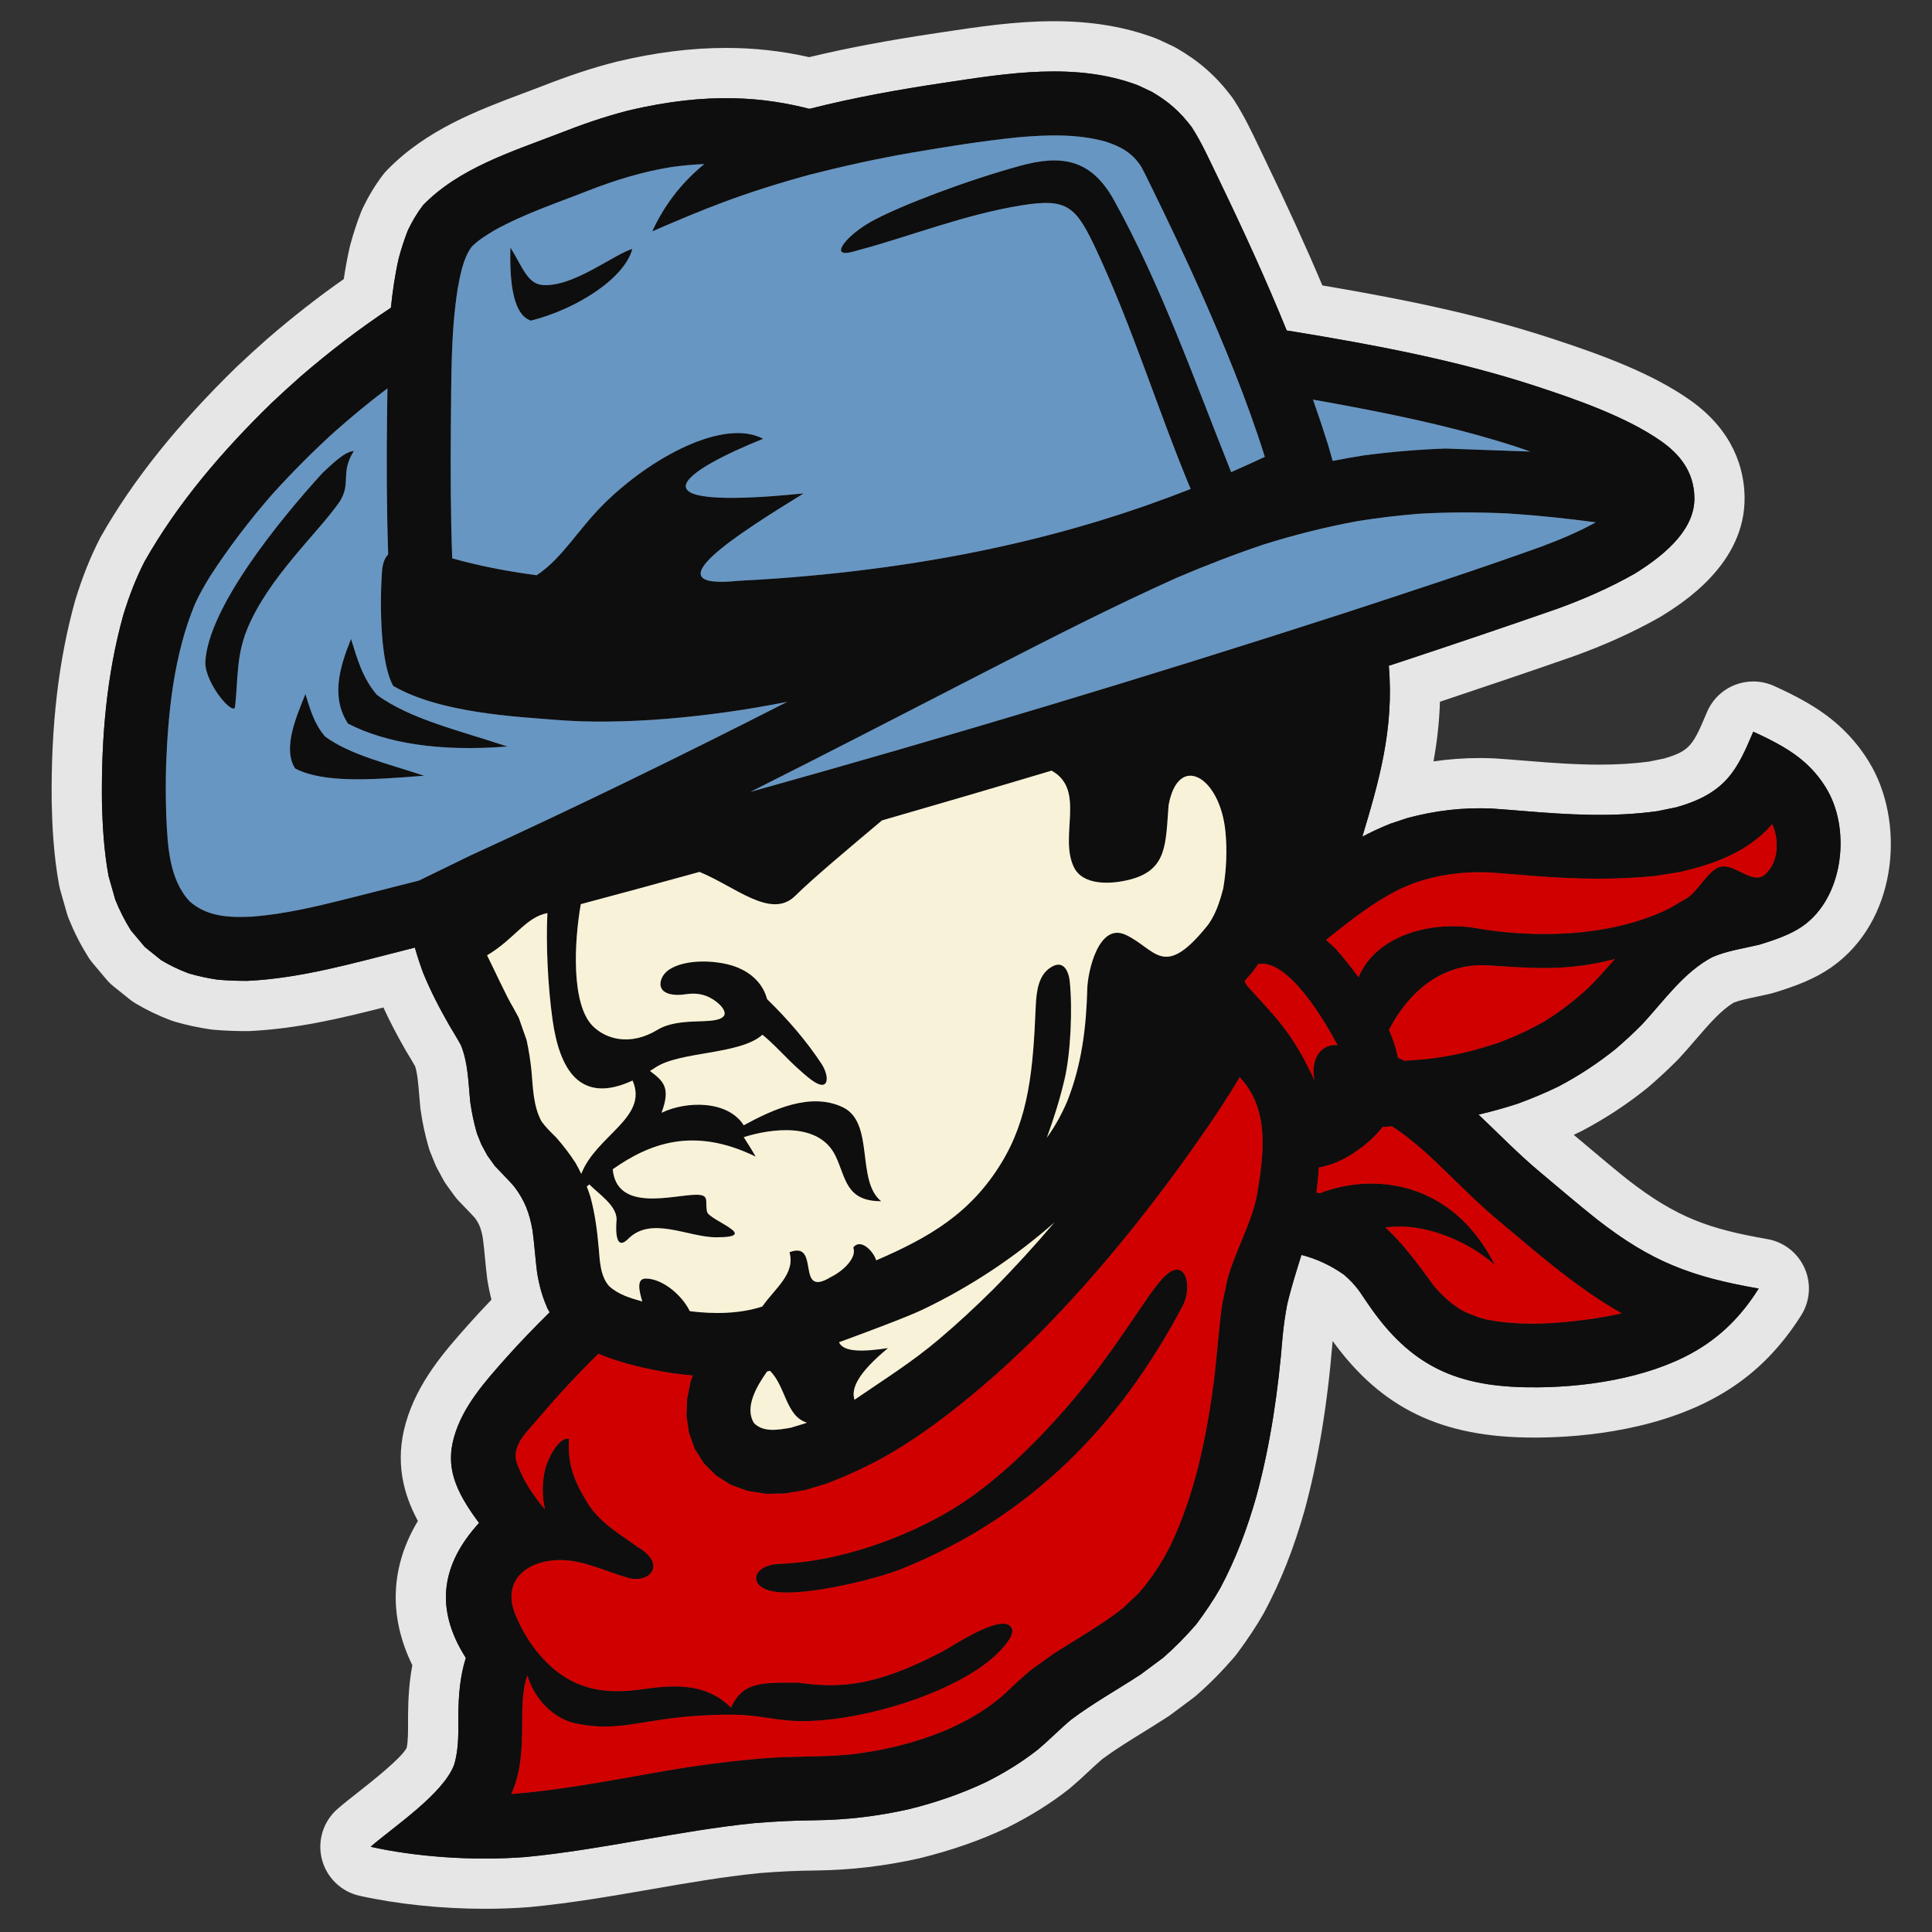 ﻿<?xml version="1.0" encoding="utf-8"?>
<svg xmlns="http://www.w3.org/2000/svg" xmlns:xlink="http://www.w3.org/1999/xlink" width="348pt" height="348pt" viewBox="0 0 348 348" version="1.1">
  <rect x="0" y="0" width="348" height="348" fill="#333333" stroke="none"/>
  <style type="text/css"><![CDATA[.fil0{fill:#FFFFFF}
.fil1{fill:#E6E6E6}
.fil2{fill:#0E0E0E}
.fil3{fill:#6896C2}
.fil4{fill:#D10000}
.fil5{fill:#F8F2D8}
]]></style>
  <g id="surface1">
    <path style="fill-rule:nonzero;fill-opacity:1;" d="M 222.145 128.883 C 226.602 127.484 231.051 126.07 235.504 124.648 C 231.051 126.07 226.598 127.484 222.141 128.883 Z M 222.145 128.883 " stroke-width="1" class="fil1" />
    <path style="fill-rule:nonzero;fill-opacity:1;" d="M 227.938 134.246 L 227.477 133.629 L 227.938 134.25 L 229.246 136.695 L 229.336 136.914 L 229.246 136.691 Z M 227.938 134.246 " stroke-width="1" class="fil1" />
    <path style="fill-rule:nonzero;fill-opacity:1;" d="M 232.391 152.684 C 232.387 154.051 232.324 155.379 232.23 156.703 C 232.324 155.379 232.387 154.051 232.395 152.688 L 232.117 148.691 Z M 232.391 152.684 " stroke-width="1" class="fil1" />
    <path style="fill-rule:nonzero;fill-opacity:1;" d="M 324.727 166.801 C 322.637 168.258 320.082 169.188 316.887 170.164 C 314.051 170.84 311.121 171.246 308.434 172.398 C 303.219 175.168 299.703 180.309 295.758 184.551 C 294.219 186.094 292.652 187.551 290.996 188.965 C 287.711 191.59 284.43 193.746 280.711 195.707 C 278.305 196.871 275.918 197.871 273.41 198.789 C 271.043 199.566 268.695 200.215 266.32 200.766 C 270.012 204.254 273.547 207.922 277.461 211.176 C 280.82 213.988 284.152 216.848 287.578 219.578 C 297.523 227.355 304.781 230.008 316.789 232.102 C 314.062 236.402 310.867 239.891 306.535 242.66 C 298.574 247.766 287.121 249.793 277.105 249.891 C 263.684 250.031 254.957 246.918 247.09 235.84 C 246.332 234.773 245.602 233.688 244.863 232.586 C 243.984 231.395 243.18 230.551 242.066 229.594 C 239.738 227.953 237.148 226.734 234.422 226.039 C 233.5 229.008 232.551 231.965 231.848 234.992 C 231.484 236.898 231.23 238.738 231.039 240.648 C 230.254 250.422 228.875 260.031 226.316 269.496 C 224.676 275.273 222.648 280.727 219.812 286.043 C 218.504 288.344 217.055 290.449 215.477 292.578 C 213.57 294.773 211.707 296.68 209.523 298.594 L 205.477 301.602 C 201.301 304.336 196.945 306.75 192.945 309.746 C 190.895 311.465 189.051 313.371 187.004 315.098 C 184.027 317.441 180.957 319.324 177.57 321.02 C 173.027 323.164 168.449 324.719 163.582 325.914 C 158.008 327.156 152.555 327.805 146.844 327.875 C 143.152 327.902 139.52 328.09 135.852 328.391 C 122.008 329.793 108.5 333.176 94.66 334.496 C 84.895 335.25 74.621 334.398 66.75 332.648 C 70.93 329.031 79.82 323.133 81.793 317.891 C 82.68 315 82.547 311.977 82.555 308.992 C 82.598 305.426 82.832 302.055 83.906 298.629 C 78.199 289.676 79.543 281.703 86.289 274.32 C 81.844 268.375 80.281 264.156 81.789 258.836 C 83.363 253.301 87.379 248.84 91.125 244.617 C 93.648 241.777 96.309 239.047 99.004 236.375 C 98.887 236.18 98.781 235.992 98.664 235.789 C 97.676 233.59 97.141 231.613 96.746 229.254 C 96.422 226.715 96.27 224.16 95.922 221.629 C 95.379 218.496 94.516 216.215 92.578 213.676 C 91.48 212.422 90.293 211.254 89.16 210.051 L 87.785 208.141 L 86.715 206.172 L 85.918 204.191 C 85.371 202.305 84.996 200.547 84.719 198.617 C 84.352 195.133 84.352 191.523 83.02 188.254 C 82.344 187.02 81.605 185.832 80.891 184.625 C 79.129 181.555 77.543 178.484 76.195 175.184 C 75.637 173.676 75.148 172.191 74.73 170.684 C 74.09 170.848 73.457 171.008 72.824 171.172 C 63.512 173.52 54.16 176.227 44.516 176.68 C 42.723 176.684 41 176.621 39.215 176.465 C 37.406 176.199 35.758 175.84 33.996 175.336 C 32.215 174.664 30.695 173.934 29.051 172.965 L 26.094 170.586 L 23.574 167.59 C 22.434 165.762 21.582 164.074 20.77 162.078 L 19.551 157.793 C 18.727 153.273 18.465 148.871 18.363 144.305 C 18.242 133 19.168 121.68 22.211 110.766 C 23.242 107.402 24.43 104.297 26.023 101.164 C 32.035 90.543 40.145 81.137 48.848 72.652 C 50.598 71.004 52.352 69.395 54.145 67.812 C 59.355 63.324 64.73 59.188 70.41 55.434 C 70.715 52.438 71.152 49.453 71.828 46.492 C 72.293 44.758 72.82 43.141 73.477 41.461 C 74.273 39.812 75.07 38.469 76.172 36.988 C 82.609 30.332 92.031 27.375 100.48 24.125 C 104.648 22.488 108.758 21.035 113.113 19.926 C 127.848 16.402 137.941 17.602 145.801 19.605 C 153.785 17.578 161.906 16.125 170.062 14.906 C 181.523 13.18 193.816 11.141 204.973 15.363 L 207.41 16.504 C 210.426 18.242 212.562 20.113 214.664 22.898 C 216.551 25.836 217.984 29.113 219.512 32.242 C 223.844 41.211 228.016 50.289 231.77 59.531 C 232.016 59.562 232.27 59.605 232.516 59.641 C 247.375 62.078 262.25 64.844 276.57 69.527 C 283.805 71.887 293.02 75.102 299.219 79.469 C 302.566 81.832 305.117 84.957 305.203 89.613 C 305.297 94.926 300.781 99.414 294.43 103.348 C 289.863 105.918 285.207 107.969 280.285 109.734 C 270.809 113.031 261.297 116.246 251.766 119.395 C 248.648 120.414 245.527 121.418 242.406 122.426 C 244.988 121.59 247.578 120.762 250.16 119.922 C 251.137 131.375 248.32 140.926 245.395 150.695 C 244.48 151.18 243.574 151.699 242.672 152.242 C 245.184 150.742 247.688 149.465 250.43 148.371 L 253.57 147.328 C 258.57 146 263.516 145.41 268.703 145.637 C 270.633 145.766 272.574 145.93 274.512 146.086 C 282.57 146.754 290.516 147.227 298.574 146.102 L 301.941 145.41 C 310.977 142.863 312.918 138.605 315.805 131.797 C 319.551 133.496 322.66 135.156 325.121 137.355 C 326.895 138.949 328.289 140.734 329.324 142.629 C 333.348 150 331.902 161.762 324.727 166.801 M 337.262 138.293 C 335.691 135.43 333.641 132.852 331.16 130.625 C 327.582 127.426 323.465 125.336 319.543 123.555 C 318.355 123.02 317.078 122.746 315.801 122.746 C 314.688 122.746 313.574 122.953 312.516 123.363 C 310.242 124.25 308.422 126.016 307.473 128.262 C 304.996 134.098 304.508 135.246 299.777 136.617 L 297.039 137.18 C 294.277 137.551 291.348 137.73 288.094 137.73 C 283.812 137.73 279.391 137.41 275.254 137.066 L 274.461 137.004 C 272.734 136.863 271.008 136.723 269.289 136.609 C 268.234 136.562 267.375 136.543 266.52 136.543 C 263.73 136.543 260.977 136.742 258.207 137.145 C 258.828 133.73 259.258 130.16 259.367 126.402 C 267.586 123.664 275.598 120.941 283.25 118.281 C 289.012 116.215 294.09 113.918 298.859 111.234 C 298.969 111.172 299.082 111.105 299.188 111.039 C 302.965 108.703 314.461 101.582 314.242 89.449 C 314.156 84.625 312.383 77.691 304.434 72.078 C 297.5 67.191 288.289 63.832 279.367 60.926 C 266.441 56.699 253.402 53.988 238.191 51.414 C 235.242 44.434 231.832 36.965 227.652 28.309 L 226.734 26.395 C 225.426 23.652 224.074 20.816 222.266 18.008 C 222.145 17.816 222.016 17.633 221.883 17.457 C 219.074 13.727 216 11.016 211.922 8.664 C 211.699 8.535 211.473 8.418 211.238 8.309 L 208.801 7.168 C 208.594 7.07 208.383 6.984 208.172 6.902 C 202.688 4.828 196.688 3.82 189.824 3.82 C 182.879 3.82 176.199 4.828 169.738 5.805 L 168.707 5.961 C 159.852 7.281 152.484 8.672 145.758 10.293 C 140.699 9.164 135.879 8.633 130.77 8.633 C 124.484 8.633 118.02 9.449 111.004 11.125 C 106.688 12.223 102.465 13.625 97.172 15.699 L 94.207 16.82 C 86.02 19.895 76.738 23.379 69.66 30.703 C 69.395 30.977 69.145 31.27 68.918 31.574 C 67.508 33.461 66.398 35.297 65.324 37.52 C 65.223 37.734 65.129 37.949 65.043 38.168 C 64.281 40.113 63.641 42.07 63.082 44.145 C 63.055 44.258 63.027 44.367 63 44.477 C 62.582 46.324 62.223 48.238 61.926 50.262 C 57.352 53.465 52.844 56.988 48.234 60.957 C 46.289 62.672 44.461 64.348 42.641 66.062 C 31.867 76.566 23.891 86.555 18.141 96.707 C 18.078 96.824 18.012 96.941 17.953 97.062 C 16.219 100.469 14.82 103.984 13.551 108.117 C 10.527 118.957 9.164 130.754 9.309 144.402 C 9.406 148.777 9.637 153.887 10.641 159.41 C 10.695 159.699 10.762 159.984 10.84 160.27 L 12.059 164.551 C 12.148 164.871 12.258 165.184 12.383 165.492 C 13.414 168.02 14.496 170.145 15.891 172.379 C 16.117 172.742 16.367 173.086 16.641 173.414 L 19.164 176.41 C 19.543 176.859 19.961 177.27 20.418 177.637 L 23.375 180.016 C 23.715 180.289 24.074 180.535 24.449 180.758 C 26.539 181.992 28.559 182.957 30.805 183.801 C 31.031 183.887 31.258 183.965 31.488 184.031 C 33.641 184.648 35.676 185.09 37.895 185.414 C 38.066 185.438 38.242 185.461 38.418 185.477 C 40.348 185.645 42.27 185.727 44.293 185.727 C 44.434 185.727 44.793 185.723 44.934 185.719 C 53.383 185.32 61.352 183.438 69.062 181.473 C 70.199 183.961 71.484 186.422 73.035 189.129 L 73.656 190.168 C 74.035 190.797 74.414 191.422 74.773 192.059 C 75.184 193.332 75.332 195.152 75.492 197.074 C 75.559 197.906 75.629 198.742 75.715 199.566 C 75.727 199.68 75.742 199.793 75.758 199.906 C 76.098 202.285 76.566 204.449 77.227 206.719 C 77.309 207.008 77.406 207.289 77.52 207.566 L 78.316 209.547 C 78.445 209.867 78.59 210.176 78.754 210.477 L 79.82 212.449 C 80.004 212.793 80.211 213.121 80.441 213.438 L 81.816 215.344 C 82.043 215.66 82.293 215.961 82.559 216.246 L 83.852 217.594 C 84.422 218.184 85 218.773 85.551 219.391 C 86.34 220.477 86.672 221.332 86.973 223.023 C 87.133 224.199 87.242 225.379 87.355 226.555 C 87.477 227.84 87.602 229.125 87.766 230.406 C 87.781 230.516 87.797 230.629 87.816 230.738 C 88.016 231.93 88.246 233.043 88.52 234.113 C 87 235.691 85.633 237.172 84.352 238.613 L 84.148 238.844 C 80.156 243.34 75.191 248.938 73.078 256.359 C 71.117 263.289 72.629 269.051 75.273 273.965 C 70.32 282.184 69.957 291.137 74.27 299.941 C 73.664 303.168 73.531 306.207 73.5 308.883 L 73.5 310.098 C 73.508 311.918 73.516 313.641 73.238 314.867 C 72.152 316.801 67.098 320.781 64.633 322.723 C 63.191 323.855 61.871 324.898 60.82 325.809 C 58.238 328.047 57.133 331.551 57.973 334.867 C 58.809 338.18 61.445 340.742 64.781 341.48 C 71.562 342.988 79.57 343.82 87.324 343.82 C 90.051 343.82 92.75 343.719 95.352 343.516 C 102.906 342.797 110.16 341.539 117.176 340.32 C 123.918 339.152 130.285 338.047 136.758 337.395 C 140.262 337.105 143.641 336.949 146.91 336.922 C 153.215 336.848 159.301 336.133 165.547 334.742 C 171.391 333.309 176.527 331.512 181.422 329.203 C 185.707 327.062 189.297 324.805 192.598 322.207 C 192.676 322.141 192.754 322.078 192.832 322.012 C 193.953 321.066 195.023 320.078 196.09 319.082 C 196.906 318.324 197.715 317.562 198.57 316.836 C 200.797 315.184 203.238 313.676 205.82 312.078 C 207.363 311.125 208.906 310.168 210.422 309.176 C 210.574 309.074 210.723 308.969 210.871 308.863 L 214.914 305.852 C 215.109 305.711 215.297 305.559 215.477 305.398 C 217.879 303.297 220.051 301.105 222.301 298.508 C 222.453 298.336 222.598 298.156 222.734 297.973 C 224.797 295.191 226.32 292.891 227.672 290.508 C 230.734 284.781 233.031 278.957 235.012 271.965 C 237.484 262.828 239.117 252.91 240.039 241.543 C 248.867 253.73 259.734 258.941 276.258 258.941 L 277.195 258.938 C 285.043 258.863 299.941 257.637 311.414 250.273 C 316.574 246.977 320.832 242.617 324.426 236.945 C 326.043 234.395 326.281 231.203 325.059 228.441 C 323.836 225.676 321.316 223.707 318.336 223.188 C 308.141 221.41 302.082 219.438 293.145 212.453 C 290.746 210.539 288.332 208.504 285.918 206.469 L 283.465 204.41 C 283.863 204.227 284.254 204.039 284.648 203.848 C 284.742 203.805 284.836 203.758 284.93 203.707 C 289.152 201.477 292.875 199.043 296.637 196.039 C 296.719 195.973 296.801 195.906 296.883 195.836 C 298.73 194.25 300.457 192.648 302.16 190.938 C 302.234 190.863 302.305 190.789 302.375 190.715 C 303.414 189.598 304.426 188.426 305.445 187.242 C 307.793 184.516 310.016 181.93 312.336 180.574 C 313.449 180.156 314.914 179.848 316.461 179.52 C 317.301 179.344 318.145 179.164 318.977 178.965 C 319.164 178.922 319.344 178.875 319.527 178.816 C 323.566 177.582 326.875 176.328 329.898 174.219 C 341.57 166.023 343.121 149.031 337.262 138.293 " stroke-width="1" class="fil1" />
    <path style="fill-rule:nonzero;fill-opacity:1;" d="M 213.043 235.191 C 201.48 257.09 185.453 273.285 162.445 282.586 C 158.109 284.34 145.395 287.57 139.566 286.707 C 134.574 285.965 135.328 281.875 140.449 281.688 C 150.977 281.301 162.84 277.145 171.742 271.734 C 180.219 266.582 189.246 257.379 196.074 248.734 C 202.289 240.855 206.566 233.414 209.316 230.379 C 213.48 225.789 214.914 231.656 213.043 235.191 M 61.176 90.375 C 57.172 96.121 48.281 104.074 44.492 113.406 C 42.539 118.227 42.895 122.336 42.344 127.285 C 42.141 129.125 36.965 123.246 36.977 119.281 C 37.488 109.547 50.059 94.008 58.078 85.203 C 60.062 83.363 62.074 81.367 63.734 81.227 C 61.207 85.336 63.344 86.922 61.176 90.375 M 58.547 132.656 C 63.059 135.992 69.93 137.566 76.387 139.727 C 67.137 140.461 58.387 141.113 53.168 138.43 C 50.832 134.84 53.398 129.043 55.012 125.012 C 55.844 127.695 56.605 130.418 58.547 132.656 M 67.887 125.148 C 73.828 129.547 82.883 131.621 91.383 134.461 C 79.203 135.434 69.566 133.883 62.688 130.348 C 59.609 125.621 61.094 120.383 63.23 115.082 C 64.32 118.617 65.324 122.199 67.887 125.148 M 91.934 44.574 C 94.219 48.309 95.043 51.094 97.703 51.328 C 103.145 51.812 110.555 45.816 113.902 44.832 C 112.539 50.062 104.043 55.625 95.625 57.758 C 91.957 56.57 91.828 49.062 91.934 44.574 M 179.18 161.16 C 181.355 164.348 184.258 173.188 179.91 179.289 C 176.754 183.719 173.359 186.98 172.805 192.941 C 172.609 195.016 173.434 200.348 172.465 203.715 C 171.543 206.887 170.625 207.293 168.617 204.672 C 167.93 203.773 166.488 197.633 166.234 196.18 C 165.859 193.961 165.793 191.531 166.066 189.477 C 167.145 181.25 176.562 174.375 173.23 167.262 C 172.473 165.633 169.746 163.047 168.984 161.652 C 167.238 158.445 169.746 155.133 173.105 155.609 C 175.711 155.98 177.363 158.492 179.18 161.16 M 317.504 157.84 C 315.141 158.934 312.441 155.586 309.91 156.117 C 307.621 156.641 305.609 161.082 303.453 162.008 L 300.824 163.547 C 290.16 168.945 276.059 168.965 265.91 167.191 C 258.227 165.844 247.953 168.227 244.703 176.02 C 243.391 174.23 242.035 172.547 240.555 170.852 L 238.84 169.297 C 243.129 165.875 247.41 162.449 252.355 160.043 L 254.492 159.145 C 259.316 157.43 264.109 156.875 269.219 157.207 C 271.828 157.406 274.438 157.637 277.055 157.84 C 284.152 158.348 291.07 158.516 298.172 157.777 L 302.598 157.07 C 308.812 155.656 314.93 153.414 319.23 148.449 C 320.586 151.449 320.363 155.809 317.504 157.84 M 286.215 177.82 C 283.727 180.129 281.203 182.086 278.32 183.887 C 275.492 185.516 272.699 186.797 269.645 187.91 C 263.273 190.004 258.668 190.762 252.996 191.066 C 252.605 190.883 252.207 190.703 251.809 190.527 C 251.477 188.875 250.934 187.188 250.191 185.492 C 253.23 179.629 258.98 173.336 268.07 173.891 C 275.285 174.328 282.055 175.094 290.887 172.734 C 289.363 174.461 287.852 176.184 286.215 177.82 M 269.078 219.168 C 276.152 225.055 282.953 231.16 290.898 235.867 L 292.121 236.547 C 290.316 236.98 288.488 237.297 286.648 237.574 C 280.32 238.453 273.809 238.914 267.504 237.629 C 266.008 237.191 264.742 236.723 263.344 236.035 C 261.309 234.793 259.898 233.48 258.328 231.68 C 255.262 227.438 252.609 223.891 249.555 221.113 C 256.477 220.09 264.48 223.602 269.242 227.82 C 261.469 212.484 247.199 211.254 237.727 214.926 C 237.52 214.879 237.32 214.832 237.109 214.789 C 237.312 213.305 237.465 211.816 237.551 210.297 C 239.926 209.848 242.109 208.945 244.727 207.07 C 246.512 205.789 247.938 204.426 249.055 202.984 C 249.613 202.957 250.176 202.926 250.734 202.887 C 252.883 204.25 254.871 205.91 256.727 207.535 C 260.922 211.332 264.789 215.484 269.078 219.168 M 224.828 177.785 C 224.539 177.465 224.316 177.102 224.184 176.727 L 225.707 174.965 L 226.656 173.633 C 232.309 172.703 239.109 184.824 240.922 188.254 C 238.027 187.977 235.977 190.625 236.777 194.602 C 232.844 186.051 229.691 183.117 224.828 177.785 M 226.395 215.383 C 225.32 220.621 222.441 225.391 221.066 230.535 L 220.16 234.832 C 219.512 239.301 219.246 243.824 218.715 248.301 C 217.375 258.613 215.301 268.984 210.801 278.418 C 209.207 281.586 207.422 284.293 205.102 286.977 L 202.176 289.727 C 198.266 292.781 193.996 295.168 189.828 297.836 L 185.793 300.719 C 184.168 302.082 182.648 303.469 181.129 304.945 C 177.934 307.859 174.355 309.898 170.41 311.637 C 164.859 313.941 159.238 315.309 153.277 316.004 C 148.684 316.457 144.082 316.352 139.473 316.578 C 134.156 316.938 128.945 317.547 123.688 318.344 C 113.164 320.02 102.727 322.324 92.09 323.145 C 94.25 318.469 94.027 313.164 94.074 308.145 C 94.121 306.23 94.258 304.453 94.727 302.602 C 94.812 302.309 94.906 302.035 95.004 301.762 C 96.012 305.465 99.242 309.484 103.727 310.441 C 111.496 312.094 115.766 309.598 126.309 309.012 C 135.375 308.512 136.293 309.32 141.605 309.875 C 152.645 311.016 172.84 305.164 180.219 297.273 C 181.793 295.586 182.789 294.062 182.152 293.113 C 180.367 290.422 171.043 296.902 169.355 297.684 C 157.477 303.836 151.191 304.121 143.699 303.082 C 137.348 303.082 133.832 302.836 131.664 307.582 C 127.383 303.289 121.926 303.383 115.945 304.242 C 111.344 304.906 106.578 304.945 102.098 302.293 C 97.922 299.824 94.625 295.246 92.82 290.801 C 90.312 284.621 95.004 281.004 100.969 281.004 C 105.082 281.004 109.258 283.125 113.148 284.211 C 116.926 285.301 120.242 281.801 114.867 278.66 C 112.008 276.535 108.801 274.879 106.168 271.262 C 104.223 268.086 102.141 264.793 102.477 259.176 C 100.746 258.711 98.461 262.746 97.988 265.594 C 97.645 267.789 97.688 269.828 98.164 271.875 C 96.027 269.371 94.387 266.84 93.41 264.285 C 91.602 260.586 94.875 258.078 97.141 255.281 C 100.512 251.328 104.07 247.492 107.785 243.836 C 112.051 245.641 116.648 246.641 121.219 247.359 C 122.426 247.527 123.605 247.66 124.797 247.758 L 124.391 248.863 L 123.77 251.93 L 123.648 255.012 L 124.09 258.035 L 125.113 260.93 L 126.762 263.559 L 128.988 265.781 L 131.68 267.477 L 134.719 268.566 L 137.988 269.07 L 141.434 269.008 L 145.023 268.406 L 148.637 267.32 C 152.055 266.047 155.312 264.562 158.539 262.844 C 166.219 258.621 173.195 253.043 179.762 247.262 C 182.227 245.035 184.633 242.762 186.996 240.422 C 198.598 228.695 208.973 215.562 218.262 201.938 C 219.992 199.348 221.719 196.727 223.301 194.031 C 229.035 200.098 227.449 208.828 226.395 215.383 M 97.551 202.008 C 96.02 199.18 96.008 195.879 95.723 192.75 C 95.523 190.891 95.242 189.129 94.848 187.312 L 93.434 183.309 L 92.43 181.465 C 91.168 179.406 88.816 174.184 87.73 172.078 C 92.727 169.117 94.68 165.195 98.602 164.473 C 98.324 169.793 98.66 177.574 99.531 183.715 C 100.773 192.504 104.375 199.059 113.941 194.633 C 116.859 201.301 107.426 204.465 104.699 211.438 C 104.379 210.773 104.043 210.129 103.668 209.457 C 102.582 207.801 101.484 206.371 100.191 204.891 C 99.246 203.953 98.324 203.078 97.551 202.008 M 84.684 154.117 L 75.477 158.605 C 71.309 159.672 67.137 160.734 62.961 161.785 C 57.215 163.227 51.488 164.621 45.555 165.102 C 41.457 165.297 37.375 165.203 34.152 162.352 C 30.398 158.297 30.195 152.172 29.949 146.941 C 29.844 143.941 29.84 140.969 29.91 137.977 C 30.273 128.18 31.328 117.926 35.113 108.805 C 35.934 106.996 36.859 105.41 37.898 103.719 C 41.258 98.551 44.906 93.781 48.941 89.141 C 52.488 85.203 56.168 81.512 60.07 77.938 C 63.223 75.145 66.449 72.473 69.785 69.961 C 69.758 71.496 69.746 73.035 69.723 74.574 C 69.609 83.012 69.641 91.438 69.914 99.867 C 69.289 100.5 68.891 101.512 68.789 103.137 C 68.371 109.582 68.57 119.633 70.844 123.566 C 79.398 128.5 93.328 129.102 100.004 129.656 C 112.051 130.664 127.672 129.234 141.801 126.418 C 122.934 136.027 103.93 145.312 84.684 154.117 M 81.215 76.18 C 81.309 68.152 81.188 60.031 82.426 52.082 C 82.883 49.605 83.414 46.527 84.957 44.457 C 86.109 43.262 87.691 42.32 89.109 41.453 C 94.527 38.461 100.406 36.531 106.156 34.262 C 110.957 32.402 115.699 30.949 120.793 30.113 C 122.828 29.824 124.832 29.637 126.855 29.551 C 122.57 33.062 119.57 37.141 117.477 41.68 C 126.488 37.785 133.547 34.805 146.262 31.355 C 146.273 31.359 146.293 31.359 146.312 31.359 C 152.199 29.848 158.086 28.562 164.082 27.523 C 170.434 26.434 176.875 25.402 183.293 24.738 C 188.582 24.273 193.965 24.074 199.141 25.504 C 201.879 26.391 203.957 27.535 205.547 30.004 C 206.234 31.258 206.848 32.555 207.477 33.832 C 210.457 39.914 213.352 46.031 216.121 52.207 C 220.477 62.039 224.605 72.016 227.828 82.289 C 225.836 83.223 223.816 84.141 221.762 85.039 C 215.234 68.715 209.078 51.195 200.617 35.988 C 196.426 28.465 190.961 27.898 183.777 29.859 C 173.961 32.543 162.32 37.02 157.375 39.668 C 153.445 41.766 150.828 44.684 151.637 45.379 C 152.211 45.875 153.938 45.234 154.82 45.004 C 163.398 42.742 173.848 38.594 184.102 36.969 C 192.328 35.672 193.82 37.164 197.555 45.188 C 204.117 59.281 208.516 73.789 214.461 88.074 C 194.121 96.098 170.156 101.996 139.863 104.203 C 137.539 104.367 135.273 104.5 133.066 104.613 C 116.84 106.301 132.984 96.133 144.754 88.875 C 111.809 92.18 123.645 84.582 137.461 79.039 C 130.523 75.309 117.332 82.211 108.598 90.938 C 104.062 95.477 101.246 100.586 96.668 103.613 C 91.074 102.875 86.031 101.855 81.453 100.57 C 81.16 92.434 81.137 84.309 81.215 76.18 M 145.344 256.258 C 145.219 256.305 145.09 256.355 144.965 256.402 L 142.406 257.176 C 140.234 257.539 137.551 258.074 135.824 256.348 C 133.992 253.418 136.457 249.504 138.129 247.09 L 138.18 247.043 C 138.34 247 138.512 246.957 138.68 246.914 C 141.555 249.719 141.52 255.094 145.344 256.258 M 151.125 241.77 C 154.094 240.691 163.199 237.32 166.047 235.961 C 174.68 231.852 182.73 226.52 189.93 220.188 C 186.387 224.355 182.707 228.391 178.859 232.277 C 175.723 235.387 172.477 238.391 169.117 241.242 C 164.172 245.434 159.215 248.492 153.918 252.129 C 153.262 250.121 154.516 247.332 159.957 242.828 C 155.547 243.492 151.926 243.605 151.125 241.77 M 202.766 168.387 C 197.82 166.082 195.883 175.242 195.844 178.188 C 195.656 185.137 194.82 191.859 192.234 198.363 C 191.211 200.754 190.027 202.898 188.566 204.918 C 189.75 201.605 190.781 198.512 191.75 194.418 C 192.867 189.668 193.199 181.762 192.691 176.777 C 192.52 175.113 191.598 172.484 188.957 174.461 C 187.168 175.812 186.68 178.219 186.555 181.363 C 186.082 192.77 185.309 201.367 180.387 209.449 C 174.82 218.582 167.402 222.879 157.832 227.012 C 157.219 225.148 154.914 223.043 153.695 224.703 C 154.367 226.477 152.051 228.848 149.617 230.047 C 143.164 233.969 147.898 223.359 142.203 225.559 C 143.32 229.461 139.516 232.121 137.312 235.34 C 133.223 236.66 128.676 236.723 124.258 236.176 C 122.75 233.129 119.23 230.301 116.316 230.301 C 114.602 230.301 115.121 232.539 115.695 234.426 C 113.555 233.836 111.344 233.172 109.699 231.641 C 108.094 229.82 108.039 227.027 107.84 224.734 C 107.559 221.59 107.176 218.641 106.355 215.59 C 106.152 214.945 105.93 214.324 105.691 213.723 C 105.844 213.598 105.996 213.473 106.152 213.344 C 107.781 215.027 111.066 217.09 111.066 219.668 C 111.066 219.668 110.375 225.938 113.156 223.145 C 117.336 218.965 123.879 222.871 129.035 222.871 C 137.246 222.871 127.711 219.816 127.359 218.266 C 126.938 216.367 127.922 215.203 125.41 215.203 C 121.363 215.203 111.105 218.465 110.367 210.613 C 116.949 205.984 124.918 202.863 136.113 208.34 C 135.75 207.656 134.52 205.676 133.965 204.828 C 138.863 203.297 147.508 202.039 150.488 208.195 C 152.398 212.137 152.297 216.375 158.727 216.375 C 154.137 212.699 157.605 202.184 151.789 199.43 C 145.977 196.676 139.207 199.844 133.965 202.688 C 131.16 198.242 123.77 198.215 119.156 200.434 C 120.875 195.844 119.465 194.73 117.082 192.91 C 117.402 192.711 117.727 192.504 118.059 192.289 C 122.484 189.32 133.285 190.027 137.332 186.383 C 138.984 187.719 140.504 189.336 141.977 190.801 C 142.363 191.195 144.391 193.184 146.09 194.469 C 149.441 196.992 149.449 193.867 147.984 191.629 C 145.305 187.562 142.012 183.715 138.176 179.969 C 137.414 177.141 135.371 175.363 133.062 174.352 C 129.762 172.914 123.449 172.562 120.383 174.75 C 119.41 175.445 118.746 176.73 119.023 177.719 C 119.453 179.234 121.812 179.312 123.023 179.145 C 124.332 178.969 125.961 178.734 127.801 179.664 C 129.676 180.602 131.102 182.305 130.297 183.102 C 128.668 184.734 122.492 183.039 118.414 185.5 C 113.512 188.469 109.145 187.184 106.777 184.82 C 102.871 180.91 103.402 169.77 104.613 162.863 C 112.172 160.84 118.398 159.148 125.992 157.055 C 132.344 159.617 138.898 165.711 143.254 161.348 C 146.215 158.379 154.027 151.848 158.867 147.777 C 169.133 144.82 179.332 141.828 189.41 138.812 C 195.648 142.258 190.727 150.539 193.418 156.168 C 195.016 159.516 200.023 159.363 203.652 158.398 C 210.293 156.633 209.949 151.922 210.492 145.051 C 212.195 135.543 219.723 139.789 220.723 149.719 C 221.066 153.168 220.906 156.691 220.332 160.035 C 219.703 162.453 218.902 164.996 217.309 166.945 C 209.504 176.539 208.16 170.902 202.766 168.387 M 244.559 93.859 C 248.152 93.293 251.707 92.855 255.344 92.555 C 260.816 92.23 266.184 92.23 271.668 92.488 C 276.965 92.832 282.199 93.387 287.438 94.082 C 284.348 95.812 281.035 97.176 277.742 98.418 C 265.961 102.652 254.023 106.543 242.129 110.441 C 206.715 121.906 171.039 132.625 135.176 142.633 C 149.418 135.48 163.566 128.164 177.75 120.871 C 189.066 115.066 200.406 109.246 212.027 104.039 C 217.168 101.852 222.309 99.859 227.613 98.074 C 233.227 96.324 238.77 94.918 244.559 93.859 M 240.699 72.738 L 243.613 73.281 C 253.648 75.184 263.543 77.359 273.277 80.52 C 274.074 80.793 274.852 81.062 275.645 81.34 L 260.43 80.793 C 255.43 80.969 250.566 81.379 245.613 82.035 C 243.746 82.332 241.895 82.656 240.047 83.02 C 239.777 82.047 239.5 81.078 239.215 80.109 C 238.359 77.383 237.453 74.676 236.5 71.98 C 237.906 72.219 239.305 72.48 240.699 72.738 M 227.938 134.246 L 229.246 136.691 L 229.336 136.918 L 229.246 136.695 L 227.938 134.25 L 227.477 133.629 Z M 232.395 152.688 C 232.387 154.777 232.246 156.793 232.062 158.844 C 232.246 156.793 232.387 154.781 232.391 152.684 L 232.117 148.695 Z M 329.324 142.629 C 328.285 140.734 326.895 138.949 325.121 137.355 C 322.66 135.156 319.555 133.496 315.809 131.797 C 312.918 138.605 310.977 142.863 301.941 145.41 L 298.574 146.102 C 290.516 147.227 282.57 146.754 274.512 146.086 C 272.574 145.93 270.633 145.766 268.703 145.637 C 263.516 145.41 258.57 146 253.566 147.328 L 250.434 148.371 C 247.688 149.465 245.184 150.742 242.672 152.242 C 243.574 151.699 244.48 151.18 245.395 150.695 C 248.32 140.926 251.137 131.375 250.16 119.922 C 240.836 122.961 231.496 125.945 222.145 128.883 L 222.141 128.883 C 232.035 125.781 241.914 122.621 251.766 119.395 C 261.297 116.246 270.809 113.031 280.285 109.734 C 285.207 107.969 289.863 105.918 294.43 103.348 C 300.781 99.414 305.301 94.926 305.203 89.613 C 305.117 84.957 302.566 81.832 299.219 79.469 C 293.02 75.102 283.809 71.887 276.566 69.527 C 262.25 64.844 247.375 62.078 232.516 59.641 C 232.27 59.605 232.016 59.562 231.77 59.531 C 228.016 50.289 223.844 41.211 219.512 32.242 C 217.984 29.113 216.551 25.836 214.66 22.898 C 212.562 20.113 210.43 18.242 207.41 16.504 L 204.977 15.363 C 193.816 11.141 181.523 13.18 170.062 14.906 C 161.906 16.125 153.785 17.578 145.801 19.605 C 137.941 17.602 127.848 16.402 113.113 19.926 C 108.758 21.035 104.648 22.488 100.48 24.125 C 92.031 27.375 82.609 30.332 76.172 36.988 C 75.066 38.469 74.273 39.812 73.477 41.461 C 72.816 43.141 72.293 44.758 71.828 46.492 C 71.152 49.453 70.715 52.438 70.41 55.434 C 64.73 59.188 59.355 63.324 54.145 67.812 C 52.352 69.395 50.598 71.004 48.848 72.652 C 40.145 81.137 32.035 90.543 26.023 101.164 C 24.43 104.297 23.242 107.402 22.211 110.766 C 19.168 121.68 18.238 133 18.359 144.305 C 18.465 148.871 18.73 153.277 19.551 157.793 L 20.77 162.078 C 21.582 164.074 22.434 165.762 23.574 167.59 L 26.094 170.586 L 29.051 172.965 C 30.695 173.934 32.219 174.664 33.996 175.336 C 35.758 175.84 37.402 176.199 39.215 176.465 C 41 176.621 42.727 176.684 44.516 176.68 C 54.16 176.227 63.512 173.52 72.824 171.172 C 73.457 171.008 74.09 170.848 74.73 170.684 C 75.148 172.191 75.637 173.676 76.195 175.184 C 77.543 178.484 79.129 181.555 80.891 184.625 C 81.605 185.832 82.344 187.02 83.02 188.254 C 84.352 191.523 84.352 195.133 84.719 198.617 C 84.996 200.547 85.371 202.305 85.918 204.191 L 86.715 206.172 L 87.785 208.141 L 89.16 210.047 C 90.293 211.254 91.48 212.422 92.578 213.672 C 94.516 216.215 95.379 218.496 95.922 221.629 C 96.27 224.16 96.422 226.715 96.746 229.254 C 97.141 231.613 97.676 233.59 98.664 235.789 C 98.781 235.992 98.891 236.18 99.004 236.375 C 96.309 239.047 93.648 241.777 91.125 244.617 C 87.379 248.84 83.363 253.297 81.789 258.836 C 80.281 264.156 81.844 268.375 86.289 274.32 C 79.543 281.703 78.199 289.676 83.906 298.629 C 82.832 302.055 82.598 305.426 82.555 308.992 C 82.547 311.977 82.68 315 81.793 317.891 C 79.82 323.133 70.93 329.031 66.75 332.652 C 74.621 334.398 84.895 335.25 94.66 334.496 C 108.496 333.176 122.012 329.793 135.855 328.391 C 139.52 328.09 143.152 327.902 146.844 327.875 C 152.555 327.805 158.008 327.156 163.582 325.914 C 168.449 324.719 173.027 323.164 177.57 321.02 C 180.953 319.324 184.023 317.445 187.004 315.098 C 189.051 313.371 190.895 311.465 192.945 309.746 C 196.945 306.75 201.301 304.336 205.477 301.602 L 209.523 298.594 C 211.707 296.68 213.57 294.777 215.477 292.578 C 217.059 290.449 218.504 288.344 219.812 286.043 C 222.648 280.727 224.676 275.273 226.316 269.496 C 228.871 260.031 230.254 250.422 231.039 240.648 C 231.23 238.738 231.484 236.898 231.848 234.992 C 232.555 231.965 233.5 229.008 234.422 226.039 C 237.148 226.734 239.738 227.953 242.066 229.594 C 243.184 230.551 243.984 231.395 244.863 232.586 C 245.602 233.688 246.328 234.773 247.09 235.84 C 254.957 246.918 263.684 250.031 277.105 249.891 C 287.117 249.793 298.574 247.766 306.535 242.66 C 310.867 239.891 314.062 236.402 316.789 232.102 C 304.781 230.008 297.523 227.355 287.578 219.578 C 284.152 216.848 280.82 213.988 277.461 211.176 C 273.547 207.922 270.012 204.254 266.32 200.766 C 268.695 200.215 271.043 199.566 273.406 198.789 C 275.918 197.871 278.305 196.871 280.715 195.707 C 284.43 193.746 287.711 191.59 290.996 188.965 C 292.648 187.551 294.219 186.094 295.758 184.551 C 299.699 180.309 303.219 175.168 308.438 172.398 C 311.121 171.246 314.051 170.84 316.887 170.164 C 320.082 169.188 322.637 168.258 324.73 166.801 C 331.898 161.762 333.348 150 329.324 142.629 " stroke-width="1" class="fil2" />
    <path style="fill-rule:nonzero;fill-opacity:1;" d="M 95.625 57.758 C 91.957 56.57 91.828 49.062 91.934 44.574 C 94.219 48.309 95.047 51.094 97.703 51.328 C 103.145 51.812 110.555 45.816 113.902 44.832 C 112.539 50.062 104.047 55.625 95.625 57.758 M 157.375 39.668 C 162.32 37.02 173.961 32.543 183.777 29.859 C 190.961 27.898 196.426 28.465 200.617 35.988 C 209.078 51.195 215.234 68.719 221.762 85.039 C 223.816 84.141 225.836 83.223 227.828 82.289 C 224.605 72.016 220.477 62.039 216.121 52.207 C 213.352 46.031 210.457 39.914 207.477 33.832 C 206.848 32.555 206.234 31.258 205.547 30.004 C 203.961 27.535 201.879 26.391 199.141 25.504 C 193.965 24.074 188.586 24.273 183.293 24.738 C 176.875 25.402 170.434 26.434 164.082 27.523 C 158.086 28.562 152.199 29.848 146.312 31.359 C 146.293 31.359 146.273 31.359 146.262 31.355 C 133.547 34.805 126.488 37.785 117.477 41.68 C 119.57 37.141 122.57 33.062 126.855 29.551 C 124.832 29.637 122.828 29.82 120.797 30.113 C 115.699 30.949 110.957 32.402 106.156 34.262 C 100.406 36.531 94.527 38.461 89.109 41.453 C 87.691 42.32 86.109 43.262 84.961 44.457 C 83.414 46.523 82.883 49.609 82.426 52.082 C 81.188 60.031 81.309 68.148 81.215 76.18 C 81.137 84.309 81.16 92.434 81.453 100.57 C 86.031 101.855 91.074 102.875 96.668 103.613 C 101.246 100.582 104.062 95.477 108.598 90.938 C 117.332 82.211 130.523 75.309 137.461 79.039 C 123.645 84.582 111.809 92.184 144.754 88.875 C 132.984 96.133 116.84 106.301 133.062 104.613 C 135.273 104.5 137.539 104.367 139.863 104.203 C 170.156 101.996 194.121 96.098 214.461 88.074 C 208.516 73.789 204.117 59.281 197.555 45.188 C 193.82 37.164 192.328 35.672 184.102 36.969 C 173.848 38.594 163.398 42.742 154.82 45.004 C 153.938 45.234 152.211 45.875 151.637 45.379 C 150.828 44.688 153.445 41.766 157.375 39.668 " stroke-width="1" class="fil3" />
    <path style="fill-rule:nonzero;fill-opacity:1;" d="M 240.047 83.02 C 241.895 82.656 243.746 82.332 245.613 82.035 C 250.566 81.379 255.43 80.969 260.43 80.793 L 275.645 81.34 C 274.852 81.062 274.074 80.793 273.277 80.52 C 263.543 77.359 253.648 75.184 243.613 73.281 L 240.699 72.738 C 239.305 72.48 237.906 72.223 236.5 71.98 C 237.453 74.676 238.359 77.383 239.215 80.109 C 239.5 81.074 239.777 82.047 240.047 83.02 " stroke-width="1" class="fil3" />
    <path style="fill-rule:nonzero;fill-opacity:1;" d="M 271.668 92.488 C 266.184 92.23 260.816 92.23 255.344 92.555 C 251.707 92.855 248.152 93.289 244.559 93.859 C 238.77 94.918 233.227 96.324 227.613 98.074 C 222.309 99.859 217.168 101.852 212.027 104.039 C 200.406 109.246 189.062 115.066 177.75 120.867 C 163.566 128.16 149.418 135.48 135.176 142.633 C 171.039 132.625 206.715 121.906 242.129 110.441 C 254.023 106.543 265.961 102.652 277.742 98.418 C 281.035 97.176 284.348 95.812 287.438 94.082 C 282.199 93.387 276.965 92.832 271.668 92.488 " stroke-width="1" class="fil3" />
    <path style="fill-rule:nonzero;fill-opacity:1;" d="M 62.688 130.348 C 59.613 125.617 61.094 120.383 63.23 115.082 C 64.324 118.617 65.324 122.199 67.887 125.148 C 73.828 129.547 82.883 131.621 91.383 134.461 C 79.203 135.434 69.566 133.883 62.688 130.348 M 53.168 138.43 C 50.832 134.84 53.398 129.043 55.012 125.012 C 55.844 127.695 56.605 130.418 58.547 132.656 C 63.059 135.992 69.93 137.566 76.383 139.727 C 67.137 140.461 58.383 141.113 53.168 138.43 M 44.492 113.406 C 42.539 118.227 42.895 122.336 42.344 127.285 C 42.141 129.125 36.965 123.246 36.977 119.281 C 37.488 109.547 50.059 94.008 58.078 85.199 C 60.062 83.363 62.078 81.363 63.734 81.227 C 61.207 85.336 63.344 86.922 61.176 90.375 C 57.172 96.117 48.281 104.074 44.492 113.406 M 100.004 129.656 C 93.328 129.102 79.398 128.5 70.844 123.566 C 68.57 119.633 68.371 109.582 68.789 103.137 C 68.891 101.512 69.289 100.5 69.918 99.867 C 69.641 91.438 69.609 83.012 69.723 74.574 C 69.746 73.035 69.758 71.496 69.785 69.961 C 66.449 72.473 63.219 75.145 60.074 77.938 C 56.168 81.512 52.488 85.203 48.941 89.141 C 44.906 93.777 41.258 98.551 37.898 103.719 C 36.859 105.41 35.934 106.996 35.113 108.805 C 31.328 117.926 30.273 128.18 29.914 137.977 C 29.84 140.969 29.844 143.941 29.949 146.941 C 30.195 152.172 30.402 158.297 34.152 162.352 C 37.375 165.203 41.457 165.297 45.551 165.102 C 51.488 164.617 57.211 163.227 62.961 161.785 C 67.137 160.734 71.309 159.672 75.477 158.605 L 84.684 154.117 C 103.93 145.312 122.93 136.027 141.801 126.418 C 127.672 129.234 112.051 130.664 100.004 129.656 " stroke-width="1" class="fil3" />
    <path style="fill-rule:nonzero;fill-opacity:1;" d="M 240.922 188.254 C 239.109 184.82 232.309 172.703 226.656 173.633 L 225.707 174.965 L 224.184 176.727 C 224.316 177.102 224.539 177.465 224.828 177.781 C 229.691 183.113 232.844 186.055 236.777 194.602 C 235.977 190.625 238.027 187.977 240.922 188.254 " stroke-width="1" class="fil4" />
    <path style="fill-rule:nonzero;fill-opacity:1;" d="M 269.078 219.168 C 264.789 215.484 260.922 211.332 256.727 207.531 C 254.875 205.91 252.883 204.25 250.734 202.891 C 250.176 202.926 249.613 202.953 249.055 202.984 C 247.938 204.426 246.512 205.789 244.727 207.066 C 242.109 208.945 239.926 209.852 237.551 210.297 C 237.465 211.816 237.312 213.305 237.109 214.789 C 237.32 214.832 237.52 214.879 237.727 214.93 C 247.199 211.254 261.469 212.484 269.242 227.816 C 264.48 223.602 256.477 220.094 249.555 221.109 C 252.609 223.891 255.262 227.438 258.328 231.68 C 259.898 233.48 261.309 234.793 263.344 236.035 C 264.742 236.723 266.008 237.191 267.504 237.625 C 273.809 238.91 280.32 238.453 286.648 237.57 C 288.488 237.293 290.316 236.98 292.121 236.547 L 290.895 235.863 C 282.953 231.16 276.152 225.055 269.078 219.168 " stroke-width="1" class="fil4" />
    <path style="fill-rule:nonzero;fill-opacity:1;" d="M 213.043 235.191 C 201.48 257.09 185.453 273.285 162.445 282.586 C 158.109 284.34 145.395 287.57 139.566 286.707 C 134.574 285.965 135.328 281.875 140.449 281.688 C 150.977 281.301 162.84 277.145 171.742 271.734 C 180.219 266.582 189.246 257.379 196.074 248.734 C 202.289 240.855 206.566 233.414 209.316 230.379 C 213.48 225.789 214.914 231.656 213.043 235.191 M 218.262 201.938 C 208.973 215.562 198.598 228.695 186.996 240.422 C 184.633 242.762 182.227 245.035 179.762 247.262 C 173.195 253.043 166.219 258.621 158.539 262.844 C 155.312 264.562 152.055 266.047 148.637 267.32 L 145.023 268.406 L 141.434 269.008 L 137.988 269.07 L 134.719 268.566 L 131.68 267.477 L 128.988 265.781 L 126.762 263.559 L 125.113 260.93 L 124.09 258.035 L 123.648 255.012 L 123.77 251.93 L 124.391 248.863 L 124.797 247.758 C 123.605 247.66 122.426 247.527 121.219 247.359 C 116.648 246.641 112.051 245.641 107.785 243.836 C 104.07 247.492 100.512 251.328 97.141 255.281 C 94.875 258.078 91.602 260.586 93.41 264.285 C 94.387 266.84 96.027 269.371 98.164 271.875 C 97.688 269.828 97.645 267.789 97.988 265.594 C 98.461 262.746 100.746 258.711 102.477 259.176 C 102.141 264.793 104.223 268.086 106.168 271.262 C 108.801 274.879 112.008 276.535 114.867 278.66 C 120.242 281.801 116.926 285.301 113.148 284.211 C 109.258 283.125 105.082 281.004 100.969 281.004 C 95.004 281.004 90.312 284.621 92.82 290.801 C 94.625 295.246 97.922 299.824 102.098 302.293 C 106.578 304.945 111.344 304.906 115.945 304.242 C 121.926 303.383 127.383 303.289 131.668 307.582 C 133.832 302.836 137.348 303.082 143.699 303.082 C 151.191 304.121 157.477 303.836 169.355 297.684 C 171.043 296.902 180.367 290.422 182.152 293.113 C 182.789 294.062 181.793 295.586 180.219 297.273 C 172.84 305.164 152.645 311.016 141.605 309.875 C 136.293 309.32 135.375 308.512 126.309 309.012 C 115.766 309.598 111.496 312.094 103.727 310.441 C 99.242 309.48 96.012 305.465 95.004 301.762 C 94.906 302.035 94.812 302.309 94.727 302.602 C 94.258 304.453 94.121 306.23 94.074 308.145 C 94.027 313.164 94.25 318.469 92.09 323.145 C 102.727 322.324 113.168 320.02 123.688 318.344 C 128.945 317.547 134.156 316.938 139.473 316.578 C 144.082 316.352 148.684 316.457 153.277 316.004 C 159.238 315.309 164.859 313.941 170.41 311.637 C 174.355 309.898 177.934 307.859 181.129 304.945 C 182.648 303.469 184.168 302.082 185.793 300.719 L 189.828 297.836 C 193.996 295.168 198.266 292.781 202.176 289.727 L 205.102 286.977 C 207.422 284.293 209.207 281.586 210.801 278.418 C 215.301 268.984 217.375 258.613 218.715 248.301 C 219.246 243.824 219.512 239.301 220.16 234.832 L 221.066 230.535 C 222.441 225.391 225.32 220.621 226.395 215.383 C 227.449 208.828 229.035 200.098 223.301 194.031 C 221.719 196.727 219.992 199.348 218.262 201.938 " stroke-width="1" class="fil4" />
    <path style="fill-rule:nonzero;fill-opacity:1;" d="M 319.23 148.449 C 314.926 153.414 308.812 155.656 302.598 157.07 L 298.172 157.773 C 291.07 158.516 284.152 158.348 277.051 157.84 C 274.434 157.637 271.828 157.406 269.219 157.207 C 264.109 156.875 259.32 157.43 254.492 159.145 L 252.359 160.043 C 247.41 162.449 243.129 165.875 238.84 169.297 L 240.555 170.852 C 242.039 172.547 243.387 174.23 244.703 176.02 C 247.957 168.227 258.227 165.844 265.914 167.191 C 276.059 168.965 290.16 168.945 300.824 163.547 L 303.457 162.008 C 305.609 161.082 307.625 156.641 309.91 156.117 C 312.445 155.586 315.141 158.934 317.504 157.84 C 320.363 155.809 320.586 151.445 319.23 148.449 " stroke-width="1" class="fil4" />
    <path style="fill-rule:nonzero;fill-opacity:1;" d="M 252.996 191.066 C 258.668 190.762 263.277 190.004 269.645 187.91 C 272.699 186.793 275.492 185.516 278.32 183.887 C 281.203 182.086 283.727 180.129 286.215 177.82 C 287.852 176.184 289.363 174.461 290.887 172.734 C 282.055 175.094 275.285 174.328 268.07 173.891 C 258.98 173.336 253.23 179.629 250.191 185.492 C 250.934 187.188 251.477 188.875 251.809 190.527 C 252.207 190.703 252.605 190.883 252.996 191.066 " stroke-width="1" class="fil4" />
    <path style="fill-rule:nonzero;fill-opacity:1;" d="M 113.941 194.633 C 104.375 199.059 100.773 192.5 99.531 183.715 C 98.66 177.574 98.324 169.793 98.602 164.473 C 94.68 165.195 92.727 169.117 87.73 172.078 C 88.816 174.184 91.168 179.406 92.43 181.465 L 93.434 183.309 L 94.848 187.316 C 95.242 189.129 95.523 190.891 95.723 192.75 C 96.008 195.879 96.02 199.18 97.551 202.008 C 98.324 203.074 99.246 203.949 100.191 204.891 C 101.484 206.371 102.582 207.801 103.668 209.457 C 104.043 210.129 104.379 210.773 104.699 211.438 C 107.426 204.465 116.859 201.305 113.941 194.633 M 220.723 149.719 C 219.723 139.789 212.195 135.543 210.492 145.051 C 209.949 151.922 210.293 156.633 203.652 158.398 C 200.023 159.363 195.016 159.516 193.418 156.168 C 190.727 150.539 195.648 142.258 189.41 138.812 C 179.332 141.828 169.133 144.82 158.867 147.777 C 154.027 151.848 146.215 158.379 143.254 161.348 C 138.898 165.711 132.344 159.617 125.992 157.055 C 118.398 159.148 112.172 160.844 104.613 162.863 C 103.402 169.77 102.871 180.91 106.777 184.82 C 109.145 187.184 113.512 188.469 118.414 185.5 C 122.492 183.039 128.668 184.734 130.297 183.102 C 131.102 182.305 129.676 180.602 127.801 179.66 C 125.961 178.734 124.332 178.969 123.023 179.145 C 121.812 179.312 119.453 179.234 119.023 177.719 C 118.746 176.73 119.41 175.445 120.383 174.75 C 123.449 172.562 129.762 172.91 133.062 174.355 C 135.371 175.359 137.414 177.141 138.176 179.969 C 142.012 183.715 145.305 187.562 147.984 191.629 C 149.449 193.867 149.441 196.992 146.09 194.473 C 144.391 193.188 142.363 191.195 141.977 190.805 C 140.504 189.336 138.984 187.723 137.332 186.383 C 133.285 190.027 122.484 189.32 118.059 192.285 C 117.727 192.504 117.402 192.707 117.082 192.906 C 119.465 194.73 120.875 195.848 119.156 200.438 C 123.77 198.219 131.16 198.238 133.965 202.688 C 139.207 199.844 145.977 196.68 151.789 199.43 C 157.605 202.188 154.137 212.699 158.727 216.371 C 152.297 216.371 152.398 212.141 150.488 208.195 C 147.508 202.039 138.863 203.293 133.965 204.828 C 134.52 205.68 135.75 207.656 136.113 208.336 C 124.918 202.859 116.949 205.984 110.367 210.613 C 111.105 218.465 121.363 215.203 125.41 215.203 C 127.922 215.203 126.938 216.367 127.359 218.266 C 127.711 219.816 137.246 222.867 129.035 222.867 C 123.879 222.867 117.336 218.969 113.156 223.148 C 110.375 225.941 111.066 219.664 111.066 219.664 C 111.066 217.09 107.781 215.027 106.152 213.344 C 105.996 213.473 105.844 213.598 105.691 213.727 C 105.93 214.32 106.152 214.945 106.355 215.59 C 107.176 218.641 107.559 221.59 107.84 224.734 C 108.039 227.027 108.094 229.82 109.699 231.641 C 111.344 233.172 113.555 233.836 115.695 234.426 C 115.121 232.539 114.602 230.301 116.316 230.301 C 119.23 230.301 122.75 233.129 124.258 236.176 C 128.676 236.727 133.223 236.656 137.312 235.336 C 139.516 232.121 143.32 229.461 142.203 225.559 C 147.898 223.359 143.164 233.969 149.617 230.047 C 152.051 228.848 154.367 226.477 153.695 224.703 C 154.914 223.043 157.219 225.148 157.832 227.016 C 167.402 222.879 174.82 218.578 180.387 209.449 C 185.309 201.363 186.082 192.77 186.555 181.363 C 186.68 178.219 187.168 175.812 188.957 174.461 C 191.598 172.484 192.52 175.113 192.691 176.777 C 193.199 181.762 192.867 189.668 191.75 194.414 C 190.781 198.512 189.75 201.605 188.566 204.918 C 190.027 202.898 191.211 200.754 192.234 198.359 C 194.82 191.859 195.656 185.141 195.844 178.191 C 195.883 175.238 197.82 166.082 202.766 168.387 C 208.16 170.902 209.504 176.535 217.309 166.945 C 218.902 164.996 219.703 162.453 220.332 160.031 C 220.906 156.691 221.066 153.168 220.723 149.719 M 138.68 246.914 C 138.512 246.957 138.34 247 138.18 247.039 L 138.129 247.09 C 136.457 249.5 133.992 253.418 135.824 256.348 C 137.551 258.074 140.234 257.535 142.406 257.176 L 144.965 256.402 C 145.09 256.355 145.219 256.305 145.344 256.258 C 141.52 255.094 141.555 249.719 138.68 246.914 M 166.047 235.961 C 174.68 231.855 182.734 226.523 189.93 220.188 C 186.387 224.355 182.707 228.391 178.859 232.277 C 175.723 235.391 172.477 238.395 169.117 241.238 C 164.172 245.434 159.215 248.488 153.918 252.129 C 153.262 250.117 154.516 247.332 159.957 242.824 C 155.547 243.488 151.926 243.605 151.125 241.77 C 154.094 240.691 163.199 237.32 166.047 235.961 " stroke-width="1" class="fil5" />
  </g>
</svg>